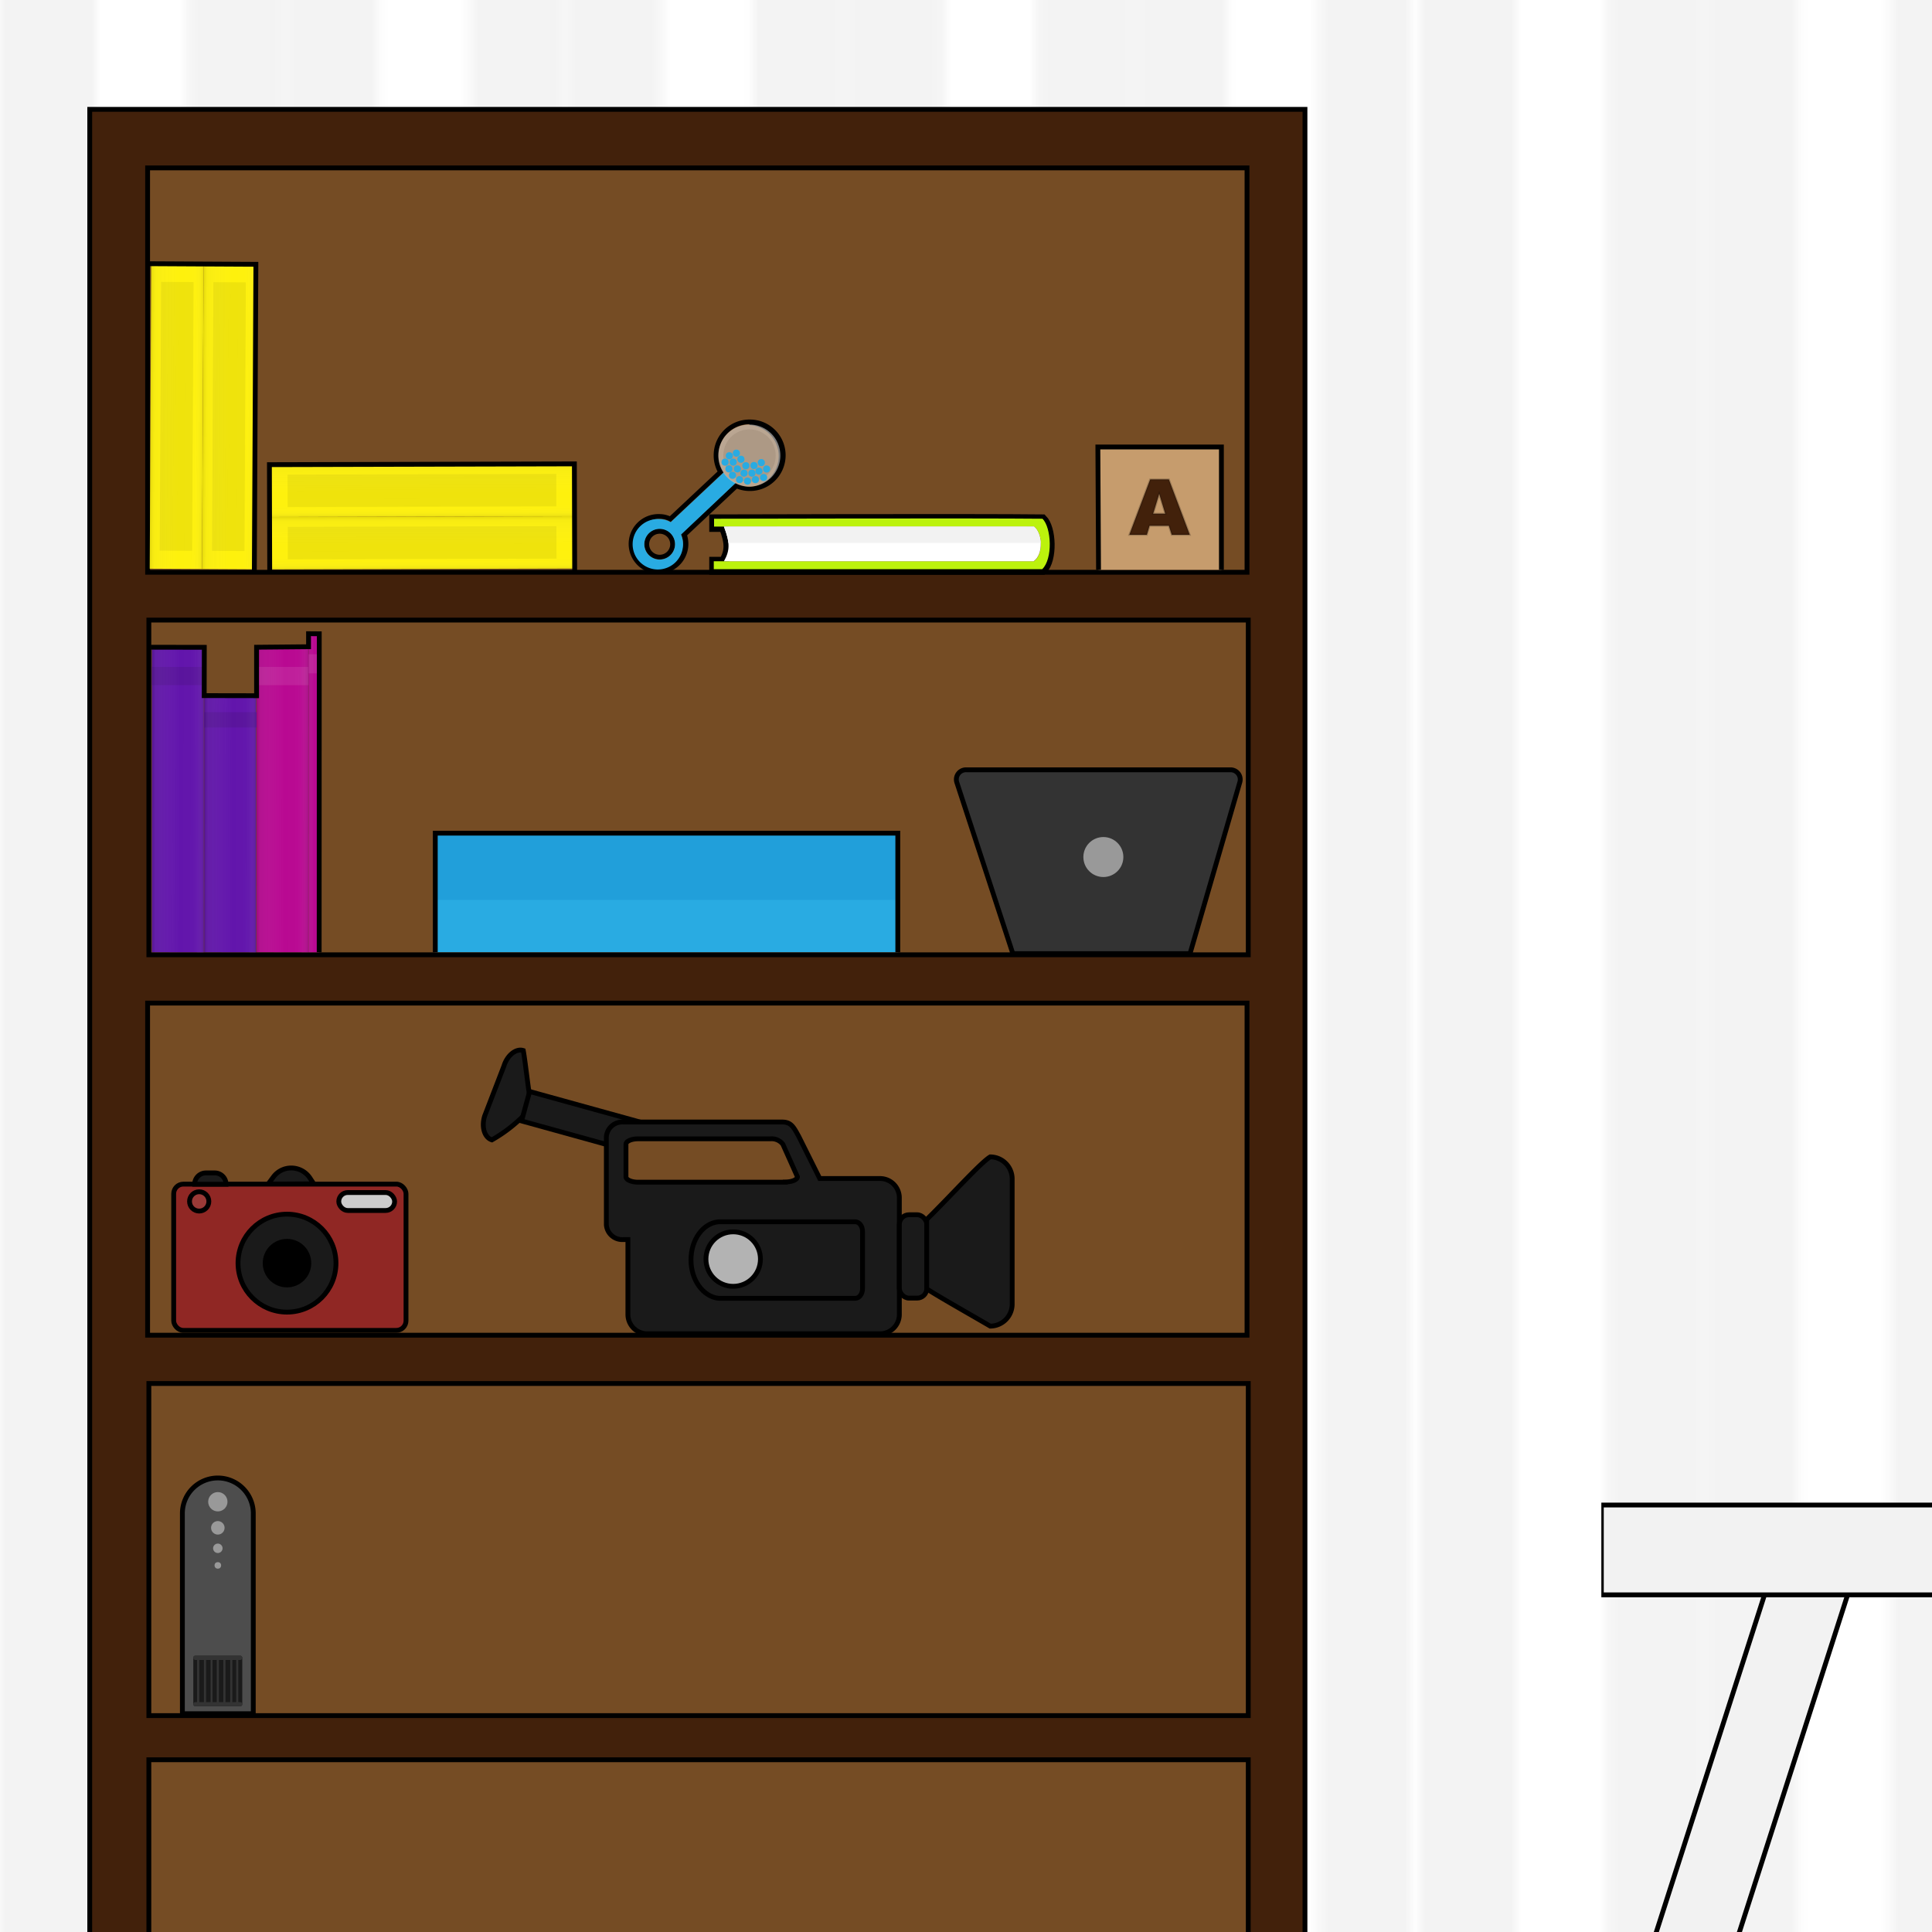 <svg xmlns="http://www.w3.org/2000/svg" xmlns:xlink="http://www.w3.org/1999/xlink" viewBox="0 0 200 200"><defs><pattern id="New_Pattern" data-name="New Pattern" width="146.44" height="200" patternUnits="userSpaceOnUse" viewBox="0 0 146.44 200"><rect width="146.44" height="200" style="fill:none"/><rect x="117.15" width="10" height="200"/><rect x="136.44" width="10" height="200"/><rect x="87.87" width="10" height="200"/><rect x="107.15" width="10" height="200"/><rect x="58.58" width="10" height="200"/><rect x="77.87" width="10" height="200"/><rect x="29.29" width="10" height="200"/><rect x="48.58" width="10" height="200"/><rect width="10" height="200"/><rect x="19.29" width="10" height="200"/></pattern><clipPath id="clip-path"><rect x="4.37" y="4.96" width="135.29" height="195.04" style="fill:none"/></clipPath><linearGradient id="linear-gradient" x1="15.58" y1="43.11" x2="20.99" y2="43.11" gradientTransform="translate(0.23 -0.11) rotate(0.3)" gradientUnits="userSpaceOnUse"><stop offset="0"/><stop offset="0.08" stop-color="#888" stop-opacity="0.47"/><stop offset="0.54" stop-color="#fff" stop-opacity="0"/><stop offset="0.78" stop-color="#f8f7f7" stop-opacity="0.04"/><stop offset="0.86" stop-color="#dcdcdc" stop-opacity="0.17"/><stop offset="0.92" stop-color="#adabac" stop-opacity="0.4"/><stop offset="0.97" stop-color="#6a6768" stop-opacity="0.73"/><stop offset="1" stop-color="#332f30"/></linearGradient><linearGradient id="linear-gradient-2" x1="20.99" y1="43.11" x2="26.41" y2="43.11" xlink:href="#linear-gradient"/><linearGradient id="linear-gradient-3" x1="41.24" y1="36.28" x2="46.66" y2="36.28" gradientTransform="translate(79.85 6.73) rotate(89.85)" xlink:href="#linear-gradient"/><linearGradient id="linear-gradient-4" x1="46.66" y1="36.28" x2="52.08" y2="36.28" gradientTransform="translate(79.85 6.73) rotate(89.85)" xlink:href="#linear-gradient"/><clipPath id="clip-path-2"><rect x="73.89" y="54.51" width="34.34" height="1.69" style="fill:none"/></clipPath><clipPath id="clip-path-3"><rect x="165.77" width="34.23" height="200" style="fill:none"/></clipPath><linearGradient id="linear-gradient-5" x1="15.91" y1="82.79" x2="21.32" y2="82.79" gradientTransform="translate(-0.08 -0.03) rotate(0.08)" xlink:href="#linear-gradient"/><linearGradient id="linear-gradient-6" x1="21.32" y1="85.29" x2="26.74" y2="85.29" gradientTransform="translate(-0.08 -0.03) rotate(0.08)" xlink:href="#linear-gradient"/><linearGradient id="linear-gradient-7" x1="26.74" y1="82.78" x2="32.15" y2="82.78" gradientTransform="translate(-0.08 -0.03) rotate(0.08)" xlink:href="#linear-gradient"/><linearGradient id="linear-gradient-8" x1="32.11" y1="82.07" x2="33.26" y2="82.07" gradientTransform="translate(-0.08 -0.03) rotate(0.08)" xlink:href="#linear-gradient"/></defs><title>book</title><g id="Layer_1" data-name="Layer 1"><rect width="200" height="200" style="fill:#6215ac"/><rect width="200" height="200" style="fill:#fff"/><rect x="-0.14" width="200.28" height="200" style="opacity:0.05;fill:url(#New_Pattern)"/></g><g id="Book_Shelf" data-name="Book Shelf"><g style="clip-path:url(#clip-path)"><rect x="9.29" y="11.32" width="125.8" height="211.22" style="fill:#42210b;stroke:#000;stroke-miterlimit:10;stroke-width:0.5px"/><rect x="15.28" y="17.38" width="113.81" height="41.86" style="fill:#754c24;stroke:#000;stroke-miterlimit:10;stroke-width:0.5px"/><rect x="15.41" y="64.19" width="113.81" height="34.65" style="fill:#754c24;stroke:#000;stroke-miterlimit:10;stroke-width:0.5px"/><rect x="15.28" y="103.84" width="113.81" height="34.38" style="fill:#754c24;stroke:#000;stroke-miterlimit:10;stroke-width:0.5px"/><rect x="15.41" y="143.22" width="113.81" height="34.38" style="fill:#754c24;stroke:#000;stroke-miterlimit:10;stroke-width:0.5px"/><rect x="15.41" y="182.17" width="113.81" height="34.38" style="fill:#754c24;stroke:#000;stroke-miterlimit:10;stroke-width:0.5px"/></g></g><g id="Planner"><path d="M20.91,58.9l.16-30.27v-1.3l-5.42,0v1.3L15.5,58.87" style="fill:#fef10d"/><polyline points="16.53 57 16.68 29.18 20.04 29.2 19.89 57.02" style="opacity:0.06"/><path d="M20.91,58.9l.16-30.27v-1.3l-5.42,0v1.3L15.5,58.87" style="opacity:0.1;fill:url(#linear-gradient)"/><path d="M26.33,58.93l.15-30.27v-1.3l-5.41,0v1.3L20.91,58.9" style="fill:#fef10d"/><polyline points="21.95 57.03 22.09 29.21 25.45 29.23 25.31 57.04" style="opacity:0.06"/><path d="M26.33,58.93l.15-30.27v-1.3l-5.41,0v1.3L20.91,58.9" style="opacity:0.1;fill:url(#linear-gradient-2)"/><path d="M27.9,53.52l30.28-.08h1.3l0-5.42h-1.3l-30.27.07" style="fill:#fef10d"/><polyline points="29.77 49.13 57.59 49.06 57.59 52.42 29.78 52.49" style="opacity:0.06"/><path d="M27.9,53.52l30.28-.08h1.3l0-5.42h-1.3l-30.27.07" style="opacity:0.1;fill:url(#linear-gradient-3)"/><path d="M27.92,58.94l30.27-.08h1.3V53.44h-1.3l-30.28.08" style="fill:#fef10d"/><polyline points="29.79 54.54 57.6 54.47 57.61 57.83 29.79 57.9" style="opacity:0.06"/><path d="M27.92,58.94l30.27-.08h1.3V53.44h-1.3l-30.28.08" style="opacity:0.1;fill:url(#linear-gradient-4)"/><path d="M107.92,53.75c-6.63-.08-34,0-34,0v.81h1c.65,1.7.62,2.48,0,3.58h-1V59h34C109,57.91,108.85,54.67,107.92,53.75Z" style="fill:none;stroke:#000;stroke-miterlimit:10"/><path d="M107.92,53.7c-6.63-.07-34,0-34,0v.81s26.67,0,33.12,0c.9.64,1,2.86,0,3.59H73.89v.82h34C109,57.86,108.85,54.62,107.92,53.7Z" style="fill:#bcf20d"/><path d="M107,58.1H74.94c.62-1.1.65-1.89,0-3.59,6.7,0,25.84,0,32.1,0C107.91,55.15,108.05,57.37,107,58.1Z" style="fill:#fff"/><g style="clip-path:url(#clip-path-2)"><path d="M107,58.1H74.94c.62-1.1.65-1.89,0-3.58,6.7,0,25.84-.05,32.1,0A2.62,2.62,0,0,1,107,58.1Z" style="fill:#f2f2f2"/></g><g style="clip-path:url(#clip-path-3)"><rect x="177.1" y="161.51" width="8.19" height="43.05" transform="translate(64.6 -46.61) rotate(17.79)" style="fill:#f2f2f2;stroke:#000;stroke-miterlimit:10;stroke-width:0.5px"/><rect x="165.77" y="155.8" width="200" height="9.3" style="fill:#f2f2f2;stroke:#000;stroke-miterlimit:10;stroke-width:0.5px"/></g></g><g id="Layer_6" data-name="Layer 6"><path d="M21.1,98.58l0-30.27V67H15.73v1.3l0,30.27" style="fill:#6215ac"/><rect x="15.73" y="69.04" width="5.41" height="1.89" style="fill:#5a149d"/><path d="M21.1,98.58l0-30.27V67H15.73v1.3l0,30.27" style="opacity:0.18;fill:url(#linear-gradient-5)"/><path d="M26.51,98.58l0-25.47V72H21.14V73.1l0,25.47" style="fill:#6215ac"/><rect x="21.14" y="73.72" width="5.41" height="1.59" style="fill:#5a149d"/><path d="M26.51,98.58l0-25.47V72H21.14V73.1l0,25.47" style="opacity:0.18;fill:url(#linear-gradient-6)"/><path d="M31.93,98.58l0-30.27V67H26.56v1.3l0,30.27" style="fill:#b90992"/><rect x="26.56" y="69.04" width="5.41" height="1.89" style="fill:#bf1f9b"/><path d="M31.93,98.58l0-30.27V67H26.56v1.3l0,30.27" style="opacity:0.18;fill:url(#linear-gradient-7)"/><path d="M33,98.58v-33H31.94v33" style="fill:#b90992"/><rect x="31.94" y="67.73" width="1.11" height="1.97" style="fill:#bf1f9b"/><path d="M33,98.58v-33H31.94v33" style="opacity:0.18;fill:url(#linear-gradient-8)"/></g><g id="Layer_9" data-name="Layer 9"><polyline points="15.61 67 21.15 67.01 21.14 72.01 26.56 72.02 26.56 67 31.94 66.95 31.94 65.6 33.05 65.61 33.04 98.58" style="fill:none;stroke:#000;stroke-miterlimit:10;stroke-width:0.5px"/></g><g id="Layer_7" data-name="Layer 7"><path d="M77.58,44a3.21,3.21,0,0,1,0,6.41A3.12,3.12,0,0,1,76.15,50L70.5,55.3a2.58,2.58,0,0,1,.21,1,2.43,2.43,0,1,1-2.42-2.6,2.25,2.25,0,0,1,1.14.32l5.48-5.14a3.15,3.15,0,0,1-.53-1.77,3.2,3.2,0,0,1,3.2-3.2m-9.29,14a1.59,1.59,0,1,0-1.59-1.59,1.59,1.59,0,0,0,1.59,1.59m9.29-14.48a3.7,3.7,0,0,0-3.7,3.7,3.62,3.62,0,0,0,.4,1.68l-4.94,4.63a2.74,2.74,0,0,0-1-.22,3.09,3.09,0,1,0,2.79,2.2l5.16-4.84a3.7,3.7,0,1,0,1.34-7.15Zm-9.29,14a1.09,1.09,0,1,1,1.09-1.09,1.09,1.09,0,0,1-1.09,1.09Z"/><path d="M76.15,50a3.11,3.11,0,0,1-1.24-1.08l-5.48,5.14a2.25,2.25,0,0,0-1.14-.32,2.61,2.61,0,1,0,2.42,2.6,2.58,2.58,0,0,0-.21-1Zm-7.86,7.93a1.59,1.59,0,1,1,1.59-1.59A1.59,1.59,0,0,1,68.29,57.93Z" style="fill:#29abe2"/><g style="opacity:0.5"><circle cx="77.58" cy="47.15" r="2.95" style="fill:#e6e6e6"/><path d="M77.58,44.45a2.71,2.71,0,1,1-2.7,2.7,2.7,2.7,0,0,1,2.7-2.7m0-.5a3.21,3.21,0,1,0,3.2,3.2,3.2,3.2,0,0,0-3.2-3.2Z" style="fill:#fff"/></g><circle cx="75.5" cy="47.18" r="0.37" style="fill:#29abe2"/><circle cx="75.06" cy="47.84" r="0.37" style="fill:#29abe2"/><circle cx="75.9" cy="47.84" r="0.37" style="fill:#29abe2"/><circle cx="75.46" cy="48.54" r="0.37" style="fill:#29abe2"/><circle cx="76.33" cy="48.54" r="0.37" style="fill:#29abe2"/><circle cx="75.83" cy="49.2" r="0.37" style="fill:#29abe2"/><circle cx="77.84" cy="48.98" r="0.37" style="fill:#29abe2"/><circle cx="77.21" cy="48.21" r="0.37" style="fill:#29abe2"/><circle cx="78.2" cy="49.65" r="0.37" style="fill:#29abe2"/><circle cx="77.02" cy="48.98" r="0.37" style="fill:#29abe2"/><circle cx="77.38" cy="49.8" r="0.37" style="fill:#29abe2"/><circle cx="76.56" cy="49.65" r="0.37" style="fill:#29abe2"/><circle cx="76.7" cy="47.54" r="0.37" style="fill:#29abe2"/><circle cx="76.23" cy="46.91" r="0.37" style="fill:#29abe2"/><circle cx="78.05" cy="48.19" r="0.37" style="fill:#29abe2"/><circle cx="79.36" cy="48.55" r="0.37" style="fill:#29abe2"/><circle cx="78.57" cy="48.77" r="0.37" style="fill:#29abe2"/><circle cx="79.05" cy="49.43" r="0.37" style="fill:#29abe2"/><circle cx="78.81" cy="47.89" r="0.37" style="fill:#29abe2"/></g><g id="Layer_5" data-name="Layer 5"><rect x="113.72" y="46.27" width="12.72" height="12.72" style="fill:#c69c6d"/><path d="M121,54.42h-2l-.28.94h-1.81l2.16-5.73H121l2.16,5.73H121.3Zm-.37-1.24L120,51.12l-.63,2.06Z" style="fill:#42210b"/><g style="opacity:0.21"><path d="M121,54.42h-2l-.28.94h-1.81l2.16-5.73H121l2.16,5.73H121.3Zm-.37-1.24L120,51.12l-.63,2.06Z" style="fill:none;stroke:#000;stroke-miterlimit:10;stroke-width:0.2px"/></g><rect x="45.06" y="86.25" width="47.89" height="12.32" style="fill:#29abe2"/><rect x="45.06" y="86.5" width="47.89" height="6.66" style="fill:#0071bc;opacity:0.2"/><path d="M123.19,98.72H104.85L99.05,81a1,1,0,0,1,1-1.31h27.3a1,1,0,0,1,1,1.27Z" style="fill:#333"/><circle cx="114.22" cy="88.72" r="2.07" style="fill:#999"/><path d="M123.19,98.72H104.85L99.05,81a1,1,0,0,1,1-1.31h27.3a1,1,0,0,1,1,1.27Z" style="fill:none;stroke:#000;stroke-miterlimit:10;stroke-width:0.5px"/></g><g id="Layer_11" data-name="Layer 11"><g id="Camera"><path d="M27.75,122.58l.55-.74a2.29,2.29,0,0,1,1.84-.93h0a2.32,2.32,0,0,1,1.92,1l.42.64Z" style="fill:#1a1a1a;stroke:#000;stroke-miterlimit:10;stroke-width:0.5px"/><rect x="17.98" y="122.58" width="24.05" height="15.14" rx="1" style="fill:#902724;stroke:#000;stroke-miterlimit:10;stroke-width:0.5px"/><path d="M21.32,121.42h.91a1.17,1.17,0,0,1,1.17,1.17v0a0,0,0,0,1,0,0H20.15a0,0,0,0,1,0,0v0A1.17,1.17,0,0,1,21.32,121.42Z" style="fill:#1a1a1a;stroke:#000;stroke-miterlimit:10;stroke-width:0.5px"/><rect x="35.07" y="123.45" width="5.78" height="1.86" rx="0.93" style="fill:#ccc;stroke:#000;stroke-miterlimit:10;stroke-width:0.5px"/><circle cx="20.62" cy="124.37" r="1" style="fill:#9a3a37;stroke:#000;stroke-miterlimit:10;stroke-width:0.5px"/><circle cx="29.71" cy="130.76" r="5.07" style="fill:#1a1a1a;stroke:#000;stroke-miterlimit:10;stroke-width:0.5px"/><circle cx="29.71" cy="130.76" r="2.26" style="stroke:#000;stroke-miterlimit:10;stroke-width:0.5px"/></g><path d="M50.92,118h0c-.77-.24-1.1-1.35-.75-2.47l2-5.19c.35-1.12,1.27-1.83,2-1.59h0c.2,1.09.44,3.37.67,4.79l-.62,1.94A15.18,15.18,0,0,1,50.92,118Z" style="fill:#1a1a1a;stroke:#000;stroke-miterlimit:10;stroke-width:0.5px"/><polygon points="64.35 118.91 53.99 116.04 54.83 112.99 66.18 116.13 64.35 118.91" style="fill:#1a1a1a;stroke:#000;stroke-miterlimit:10;stroke-width:0.5px"/><path d="M91.1,122H84.86l-2.16-4.33c-.55-1-.79-1.52-1.75-1.52H64.52a1.66,1.66,0,0,0-1.75,1.52v9.13a1.65,1.65,0,0,0,1.75,1.52H65v7.75a2,2,0,0,0,2,2H91.1a2,2,0,0,0,2-2V124A2,2,0,0,0,91.1,122Zm-9.82.38H66.06c-.69,0-1.26-.25-1.26-.56v-3.37c0-.31.57-.56,1.26-.56H79.78a1.46,1.46,0,0,1,1.26.56l1.51,3.37C82.55,122.11,82,122.36,81.28,122.36Z" style="fill:#1a1a1a;stroke:#000;stroke-miterlimit:10;stroke-width:0.5px"/><rect x="93.1" y="125.75" width="2.84" height="8.63" rx="1" style="fill:#1a1a1a;stroke:#000;stroke-miterlimit:10;stroke-width:0.5px"/><path d="M102.51,137.28h0c-2.8-1.63-5.07-2.9-6.58-3.86v-7.18c2.46-2.41,5.6-5.91,6.58-6.48h0a2.28,2.28,0,0,1,2.27,2.28v13A2.28,2.28,0,0,1,102.51,137.28Z" style="fill:#1a1a1a;stroke:#000;stroke-miterlimit:10;stroke-width:0.5px"/><path d="M71.53,130.42c0-2.11,1.26-3.81,2.86-3.94l14.15,0c.41,0,.75.45.75,1v5.92c0,.55-.34,1-.75,1l-14.15,0C72.79,134.23,71.53,132.52,71.53,130.42Z" style="fill:#1a1a1a;stroke:#000;stroke-miterlimit:10;stroke-width:0.5px"/><circle cx="75.9" cy="130.34" r="2.82" style="fill:#b3b3b3;stroke:#000;stroke-miterlimit:10;stroke-width:0.5px"/><path d="M22.55,153h0a3.67,3.67,0,0,1,3.67,3.67V177.4a0,0,0,0,1,0,0H18.88a0,0,0,0,1,0,0V156.64A3.67,3.67,0,0,1,22.55,153Z" style="fill:#4d4d4d;stroke:#000;stroke-miterlimit:10;stroke-width:0.5px"/><circle cx="22.55" cy="155.46" r="1" style="fill:#ccc;opacity:0.6"/><rect x="20.01" y="171.4" width="5.07" height="5.23" rx="0.2" style="fill:#1a1a1a"/><path d="M24.86,176.2h-.19v-4.36h.19a.22.22,0,0,0,0-.44H20.23a.22.22,0,0,0,0,.44h.17v4.36h-.17a.22.22,0,0,0-.22.22.21.21,0,0,0,.22.21h4.63a.21.21,0,0,0,.22-.21A.22.22,0,0,0,24.86,176.2Zm-.41-4.36v4.36h-.4v-4.36Zm-.62,0v4.36h-.49v-4.36Zm-.71,0v4.36h-.46v-4.36Zm-.68,0v4.36H22v-4.36Zm-.64,0v4.36h-.47v-4.36Zm-1.17,0h.48v4.36h-.48Z" style="fill:#333"/><circle cx="22.55" cy="158.16" r="0.7" style="fill:#ccc;opacity:0.6"/><circle cx="22.55" cy="160.28" r="0.49" style="fill:#ccc;opacity:0.6"/><circle cx="22.55" cy="162.05" r="0.34" style="fill:#ccc;opacity:0.6"/></g><g id="Layer_10" data-name="Layer 10"><polyline points="45.06 98.58 45.06 86.25 92.94 86.25 92.94 98.58" style="fill:none;stroke:#000;stroke-miterlimit:10;stroke-width:0.5px"/></g><g id="Layer_8" data-name="Layer 8"><line x1="15.66" y1="27.3" x2="26.49" y2="27.36" style="fill:none"/><polyline points="26.33 59.06 26.49 27.36 15.49 27.3" style="fill:none;stroke:#000;stroke-miterlimit:10;stroke-width:0.5px"/><polyline points="27.92 59.06 27.89 48.1 59.46 48.02 59.49 59.15" style="fill:none;stroke:#000;stroke-miterlimit:10;stroke-width:0.5px"/><polyline points="113.72 58.99 113.65 46.27 126.44 46.27 126.44 58.99" style="fill:none;stroke:#000;stroke-miterlimit:10;stroke-width:0.5px"/></g></svg>
